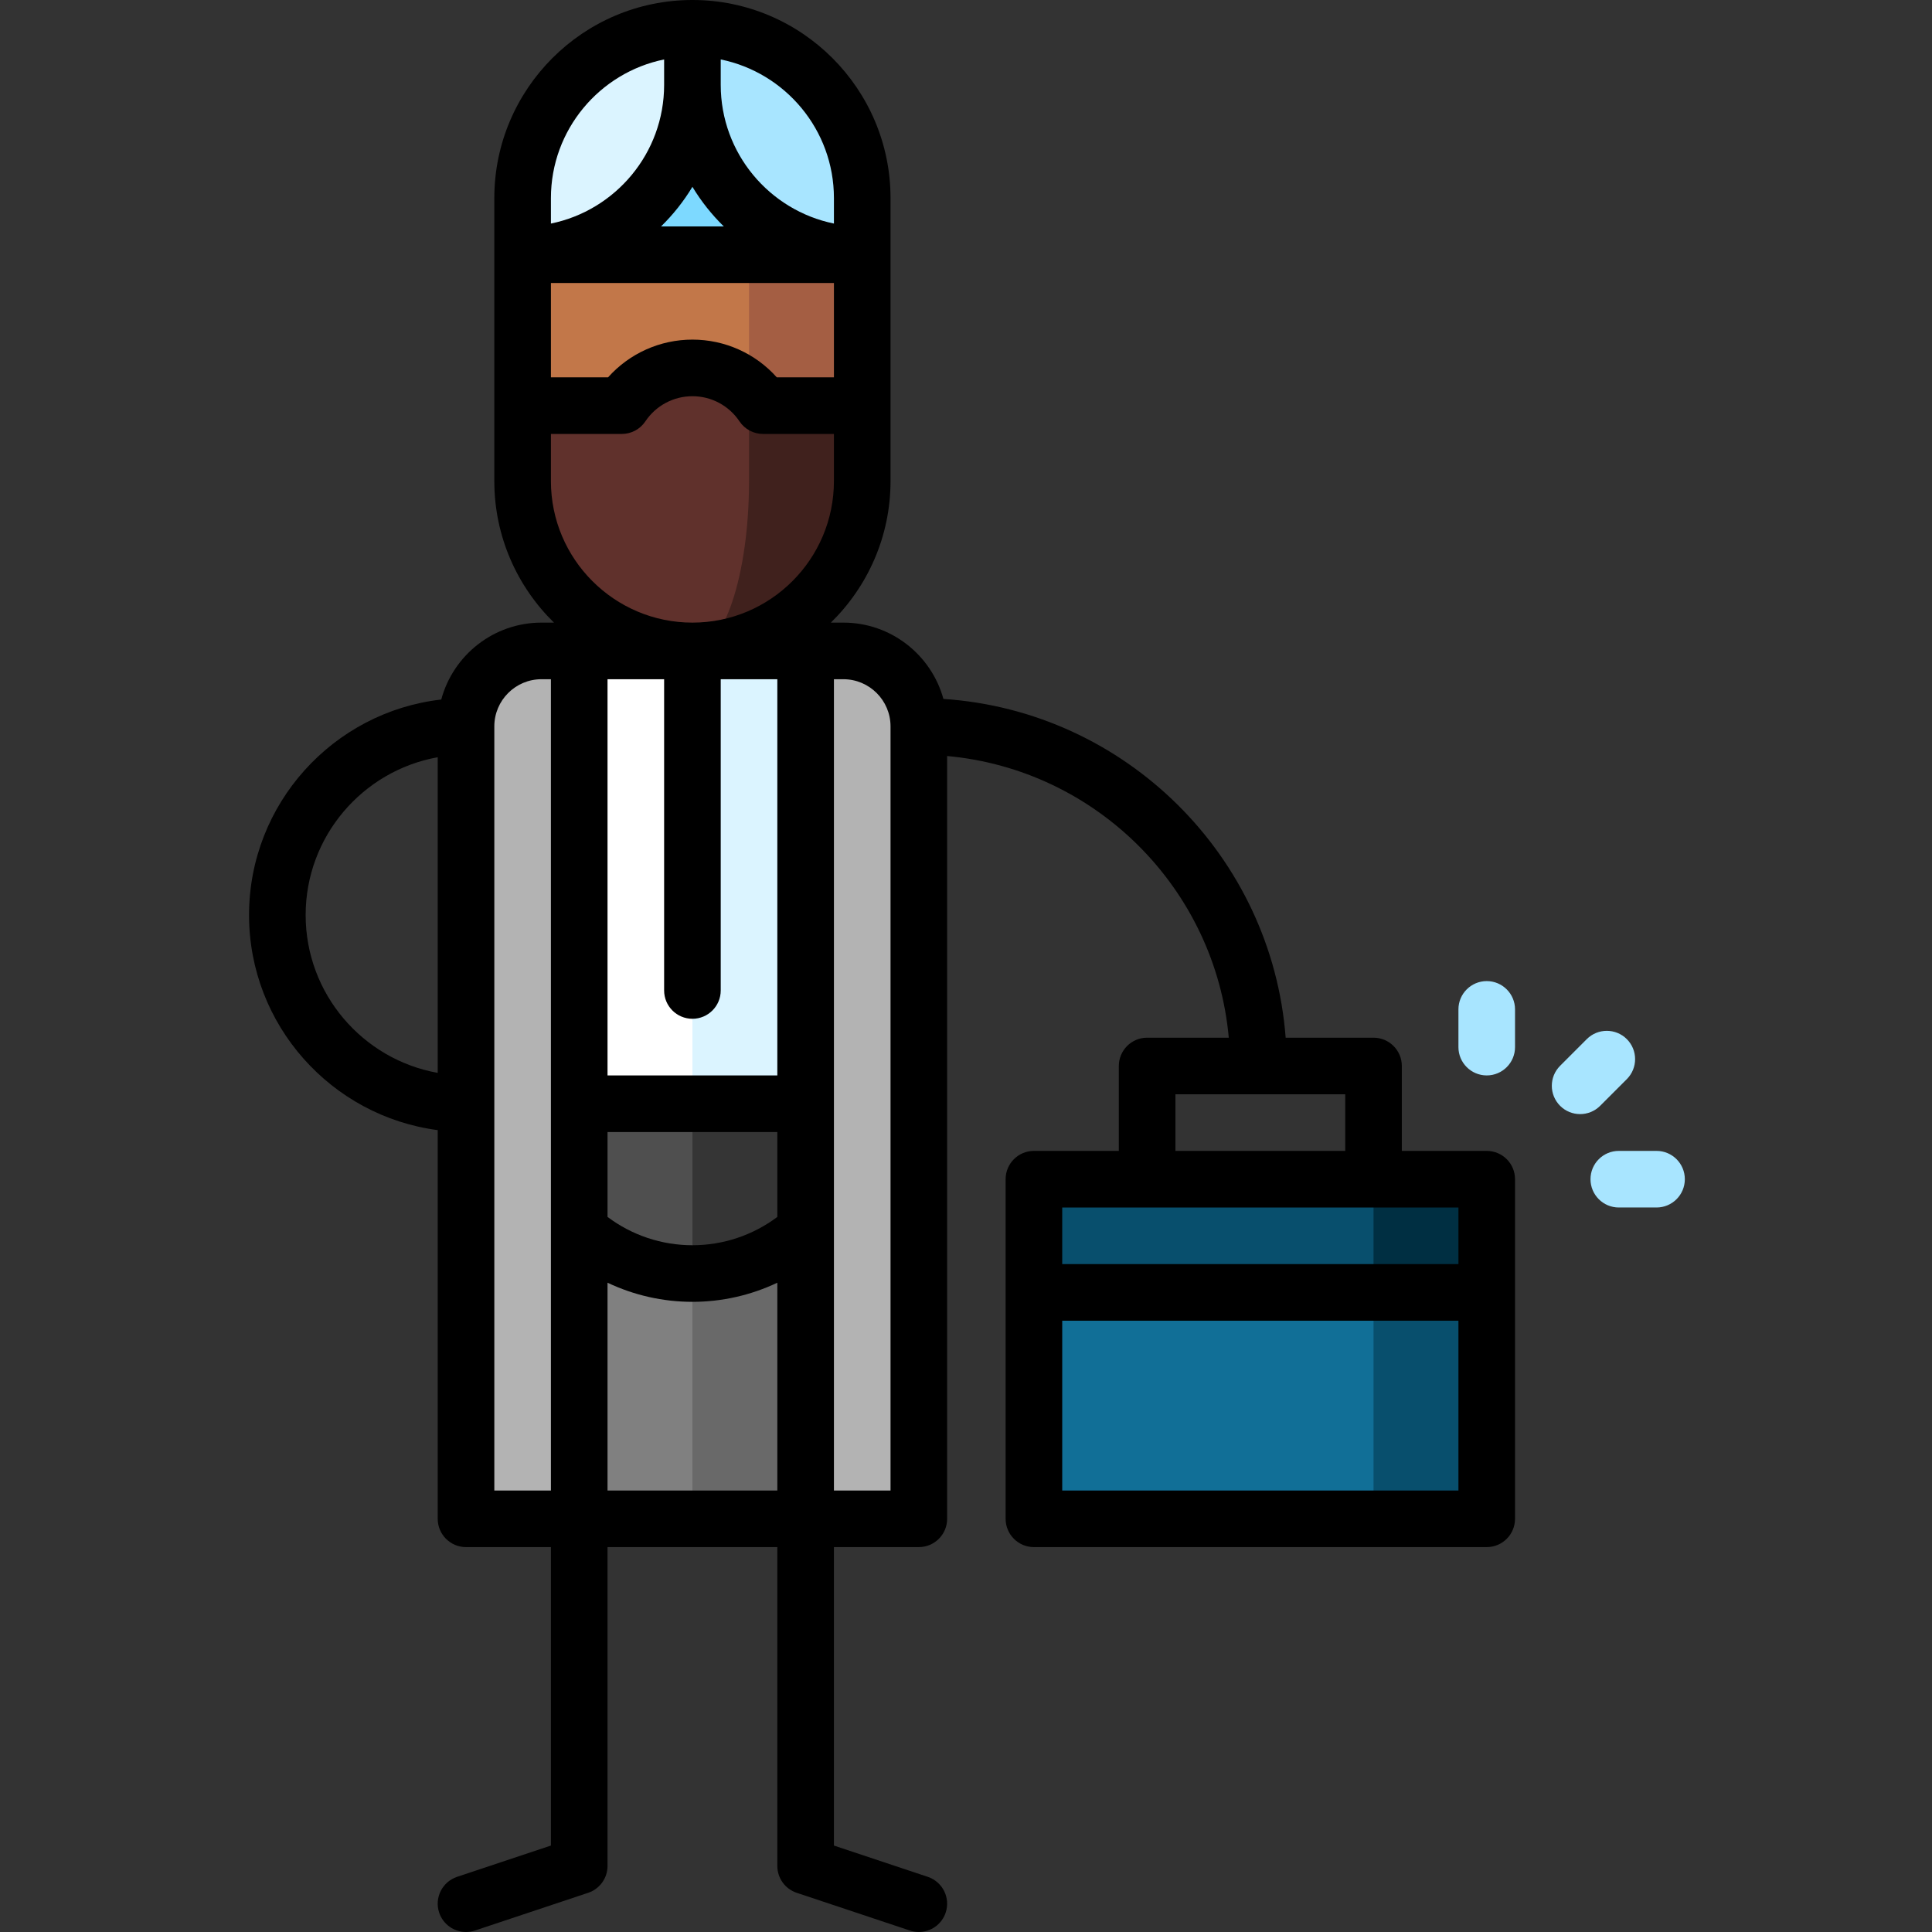 <svg height="512pt" viewBox="-66 0 512 512.001" width="512pt" xmlns="http://www.w3.org/2000/svg"><rect x="-66" y="0" width="512" height="512.001" fill="#333333" stroke="none"/><path d="m117.5 402.5h30l15-110h-75zm0 0" fill="#696969"/><path d="m117.5 402.5h-30l-15-110h45zm0 0" fill="#808080"/><path d="m253 322.5 45 80h30v-60zm0 0" fill="#084f6d"/><path d="m208 342.5v60h90v-80zm0 0" fill="#116f97"/><path d="m298 312.5-35 15 35 15h30v-30zm0 0" fill="#002f42"/><path d="m208 312.5h90v30h-90zm0 0" fill="#084f6d"/><path d="m102.5 247.5 15 90c24.852 0 45-20.148 45-45zm0 0" fill="#353535"/><path d="m72.5 292.5c0 24.852 20.148 45 45 45v-90zm0 0" fill="#4f4f4f"/><path d="m147.5 172.5-30-.012-30 60.004 30 59.996 30 .012 15-60zm0 0" fill="#dbf4ff"/><path d="m117.5 172.488-30 .012-15 60 15 60 30-.012zm0 0" fill="#fff"/><path d="m77.508 172.5c-11.047 0-20 8.953-20 20l-.008 210h30v-230zm0 0" fill="#b3b3b3"/><path d="m157.5 172.5h-10v230h30v-210c0-11.047-8.953-20-20-20zm0 0" fill="#b3b3b3"/><g fill="#a8e5ff"><path d="m328 285c-4.141 0-7.5-3.359-7.5-7.5v-10c0-4.141 3.359-7.5 7.5-7.5s7.5 3.359 7.5 7.5v10c0 4.141-3.359 7.5-7.5 7.5zm0 0"/><path d="m352.75 295.25c-1.922 0-3.84-.73-5.305-2.195-2.93-2.93-2.93-7.68 0-10.605l7.07-7.074c2.93-2.926 7.68-2.926 10.609 0 2.93 2.93 2.93 7.68 0 10.609l-7.07 7.07c-1.469 1.465-3.387 2.195-5.305 2.195zm0 0"/><path d="m373 320h-10c-4.141 0-7.5-3.359-7.5-7.5 0-4.145 3.359-7.5 7.5-7.5h10c4.141 0 7.5 3.355 7.5 7.5 0 4.141-3.359 7.5-7.5 7.5zm0 0"/></g><path d="m117.5 37.5v101l45-31v-40zm0 0" fill="#a45e43"/><path d="m72.5 67.5v40l60 46v-116zm0 0" fill="#c27749"/><path d="m162.5 67.5h-90l45-45zm0 0" fill="#7dd9ff"/><path d="m162.5 52.5v15c-24.852 0-45-20.148-45-45h-15l15-15c24.848 0 45 20.148 45 45zm0 0" fill="#a8e5ff"/><path d="m117.5 7.5v15c0 24.852-20.152 45-45 45v-15c0-24.852 20.148-45 45-45zm0 0" fill="#dbf4ff"/><path d="m136.207 107.5c-1.051-1.574-2.301-3.004-3.707-4.262l-15 69.262c24.852 0 45-20.148 45-45v-20zm0 0" fill="#40211d"/><path d="m132.5 127.5v-24.262c-3.98-3.566-9.234-5.738-15-5.738-7.801 0-14.672 3.969-18.707 10h-26.293v20c0 24.852 20.148 45 45 45 8.285 0 15-20.148 15-45zm0 0" fill="#60312c"/><path d="m328 305h-22.5v-22.5c0-4.141-3.359-7.5-7.5-7.5h-23.285c-3.68-48.121-42.445-86.578-90.699-89.777-3.199-11.645-13.871-20.223-26.516-20.223h-3.309c9.746-9.539 15.809-22.82 15.809-37.5v-75c0-28.949-23.551-52.5-52.5-52.5s-52.5 23.551-52.5 52.5v75c0 14.68 6.062 27.961 15.809 37.5h-3.309c-12.703 0-23.418 8.66-26.562 20.383-28.625 3.27-50.938 27.629-50.938 57.117 0 29.16 21.828 53.305 50 56.996v103.004c0 4.141 3.359 7.5 7.5 7.5h22.5v79.094l-24.871 8.289c-3.93 1.312-6.055 5.559-4.746 9.488 1.051 3.145 3.977 5.129 7.117 5.129.785 0 1.586-.125 2.371-.387l30-10c3.062-1.02 5.129-3.887 5.129-7.113v-84.5h45v84.5c0 3.227 2.066 6.094 5.129 7.113l30 10c.785.262 1.586.387 2.371.387 3.141 0 6.066-1.988 7.113-5.129 1.312-3.93-.812-8.176-4.742-9.488l-24.871-8.289v-79.094h22.5c4.141 0 7.5-3.359 7.5-7.5v-202.145c39.512 3.582 71.062 35.129 74.641 74.645h-21.645c-4.141 0-7.496 3.359-7.496 7.5v22.5h-22.5c-4.145 0-7.5 3.355-7.5 7.5v90c0 4.141 3.355 7.5 7.5 7.5h119.996c4.145 0 7.5-3.359 7.5-7.5v-90c.004-4.145-3.355-7.5-7.496-7.5zm-233-5h45v22.496c-6.465 4.855-14.34 7.504-22.5 7.504s-16.031-2.648-22.5-7.504zm45-15h-45v-105h15v82.488c0 4.141 3.359 7.5 7.5 7.5s7.5-3.359 7.5-7.5v-82.488h15zm-60-210h75v25h-15.141c-5.648-6.324-13.742-10-22.359-10-8.613 0-16.707 3.676-22.359 10h-15.141zm29.191-15c3.191-3.125 5.992-6.645 8.309-10.492 2.316 3.848 5.117 7.367 8.309 10.492zm45.809-7.5v6.746c-17.098-3.484-30-18.637-30-36.746v-6.746c17.098 3.484 30 18.637 30 36.746zm-45-36.746v6.746c0 18.109-12.902 33.262-30 36.746v-6.746c0-18.109 12.906-33.262 30-36.746zm-30 111.746v-12.5h18.793c2.5 0 4.84-1.25 6.23-3.328 2.797-4.18 7.461-6.672 12.477-6.672s9.68 2.492 12.477 6.672c1.391 2.078 3.73 3.328 6.23 3.328h18.793v12.5c0 20.676-16.82 37.5-37.5 37.5-20.676 0-37.5-16.824-37.5-37.5zm-65 115c0-20.875 15.133-38.27 35-41.824v83.648c-19.867-3.555-35-20.949-35-41.824zm50 152.5v-202.5c0-6.895 5.605-12.5 12.5-12.5h2.5v145.727 69.273zm30 0v-55.07c6.973 3.309 14.641 5.07 22.5 5.07s15.527-1.762 22.5-5.07v55.07zm75 0h-15v-215h2.5c6.895 0 12.5 5.605 12.5 12.5zm75.5-105h45v15h-45zm75 30v15h-105v-15zm-105 75v-45h105v45zm0 0"/></svg>